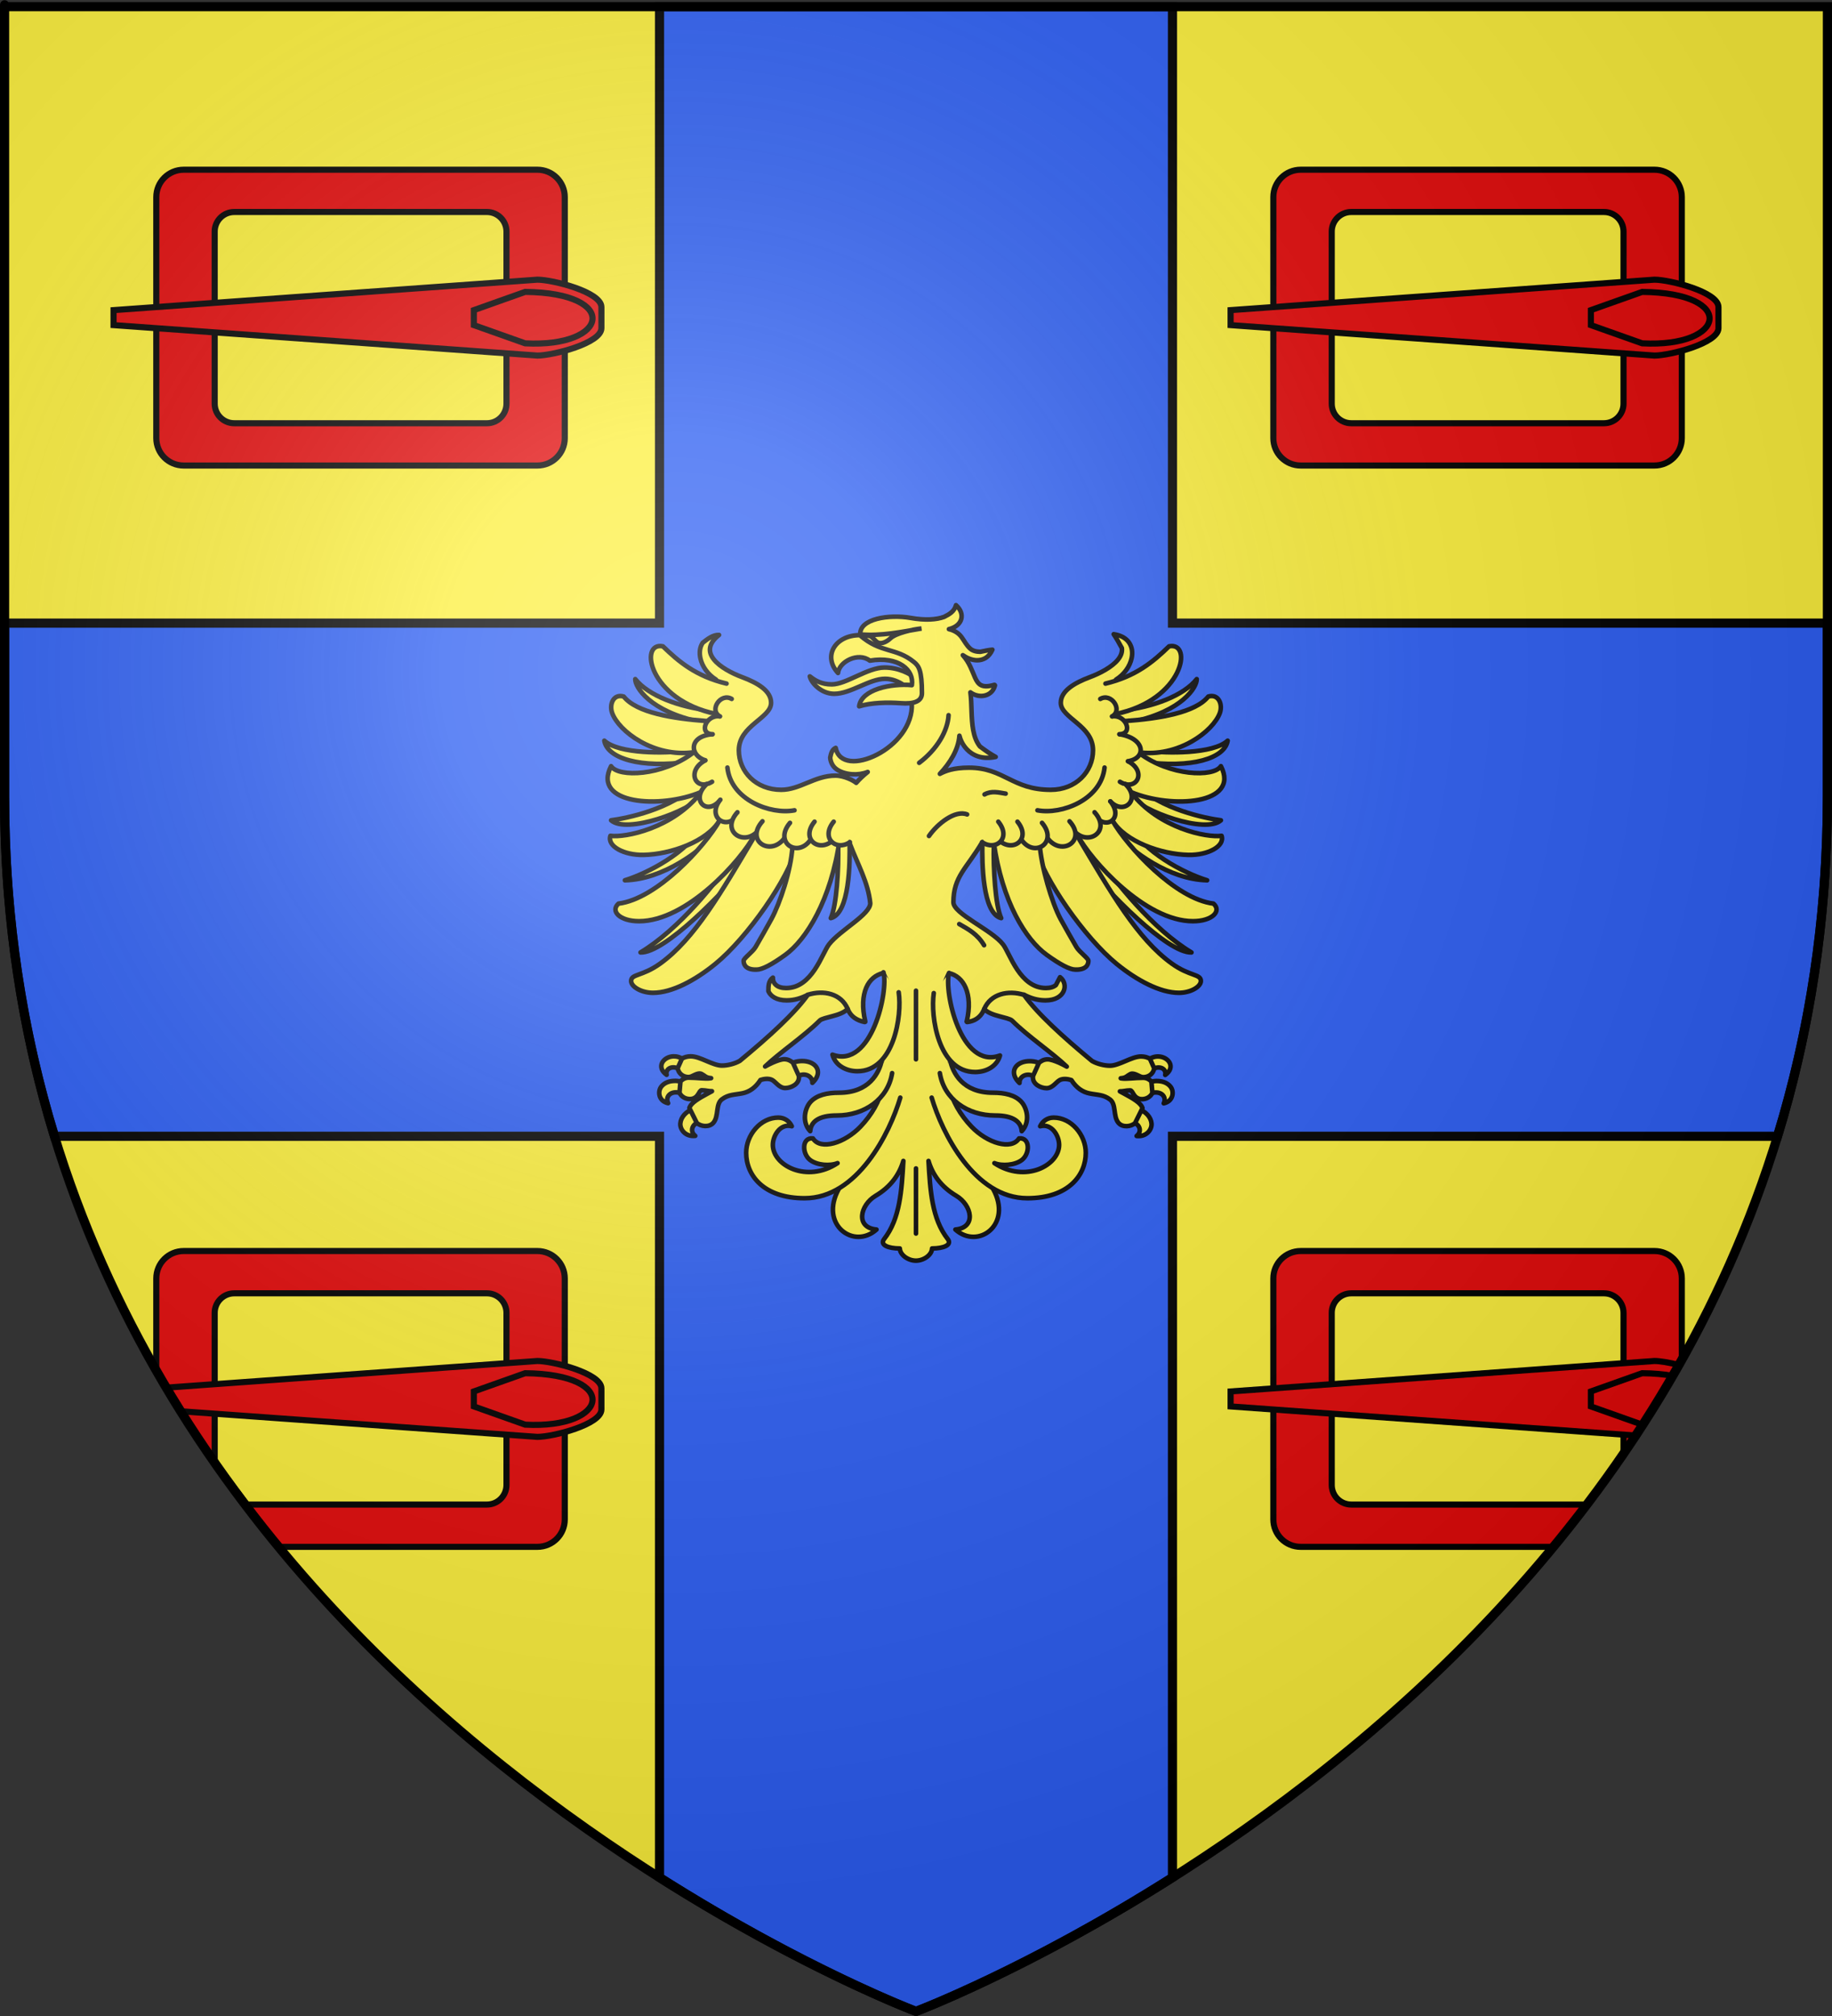 <?xml version="1.0" encoding="UTF-8" standalone="no"?>
<svg
   xmlns:dc="http://purl.org/dc/elements/1.1/"
   xmlns:cc="http://creativecommons.org/ns#"
   xmlns:rdf="http://www.w3.org/1999/02/22-rdf-syntax-ns#"
   xmlns:svg="http://www.w3.org/2000/svg"
   xmlns="http://www.w3.org/2000/svg"
   xmlns:xlink="http://www.w3.org/1999/xlink"
   xmlns:sodipodi="http://sodipodi.sourceforge.net/DTD/sodipodi-0.dtd"
   xmlns:inkscape="http://www.inkscape.org/namespaces/inkscape"
   height="660"
   width="600"
   version="1.0"
   id="svg2"
   sodipodi:version="0.32"
   inkscape:version="0.46"
   sodipodi:docname="blason_ville_fr_La_Chapelle-sur-Aveyron_(Loiret).svg"
   sodipodi:docbase="D:\Mes documents\Renaud-Notre Lapin"
   inkscape:export-filename="/Users/olivier/Desktop/Blason Rouge/Blason_Vide_3D.png"
   inkscape:export-xdpi="144"
   inkscape:export-ydpi="144"
   inkscape:output_extension="org.inkscape.output.svg.inkscape">
  <rect width="100%" height="100%" fill="#333333" stroke="none"/>
  <sodipodi:namedview
     inkscape:window-height="975"
     inkscape:window-width="1280"
     inkscape:pageshadow="2"
     inkscape:pageopacity="0.0"
     guidetolerance="10.0"
     gridtolerance="10.0"
     objecttolerance="10.0"
     borderopacity="1.0"
     bordercolor="#666666"
     pagecolor="#ffffff"
     id="base"
     showgrid="false"
     height="660px"
     inkscape:zoom="1.1590904"
     inkscape:cx="300.00013"
     inkscape:cy="330.00014"
     inkscape:window-x="-4"
     inkscape:window-y="-4"
     inkscape:current-layer="layer3" />
  <desc
     id="desc4">Flag of Canton of Valais (Wallis)</desc>
  <defs
     id="defs6">
    <linearGradient
       id="linearGradient2893">
      <stop
         style="stop-color:white;stop-opacity:0.314;"
         offset="0"
         id="stop2895" />
      <stop
         id="stop2897"
         offset="0.19"
         style="stop-color:white;stop-opacity:0.251;" />
      <stop
         style="stop-color:#6b6b6b;stop-opacity:0.125;"
         offset="0.6"
         id="stop2901" />
      <stop
         style="stop-color:black;stop-opacity:0.125;"
         offset="1"
         id="stop2899" />
    </linearGradient>
    <radialGradient
       inkscape:collect="always"
       xlink:href="#linearGradient2893"
       id="radialGradient3163"
       gradientUnits="userSpaceOnUse"
       gradientTransform="matrix(1.353,0,0,1.349,-77.629,-85.747)"
       cx="221.445"
       cy="226.331"
       fx="221.445"
       fy="226.331"
       r="300" />
  </defs>
  <g
     inkscape:groupmode="layer"
     id="layer3"
     inkscape:label="Fond écu"
     style="display:inline">
    <path
       id="path5014"
       style="fill:#fcef3c;fill-opacity:1;fill-rule:evenodd;stroke:none;stroke-width:1px;stroke-linecap:butt;stroke-linejoin:miter;stroke-opacity:1"
       d="M 300,658.5 C 300,658.5 598.5,546.18 598.5,260.728 C 598.5,-24.723 598.5,2.176 598.5,2.176 L 1.5,2.176 L 1.5,260.728 C 1.5,546.18 300,658.5 300,658.5 z"
       sodipodi:nodetypes="cccccc" />
    <path
       style="opacity:1;fill:#2b5df2;fill-opacity:1;stroke:#000000;stroke-width:3;stroke-miterlimit:4;stroke-dasharray:none;stroke-opacity:1"
       d="M 216,2.188 L 216,204 L 1.5,204 L 1.5,260.719 C 1.5,301.237 7.523,338.284 17.844,372 L 216,372 L 216,614.656 C 263.483,644.734 300,658.5 300,658.5 C 300,658.5 336.517,644.734 384,614.656 L 384,372 L 582.156,372 C 592.477,338.284 598.5,301.237 598.5,260.719 C 598.5,198.094 598.5,240.139 598.5,204 L 384,204 L 384,2.188 L 216,2.188 z"
       id="rect5849" />
  </g>
  <g
     inkscape:groupmode="layer"
     id="layer4"
     inkscape:label="Meubles"
     style="display:inline">
    <g
       style="display:inline"
       id="g9756"
       transform="translate(-680,0)">
      <path
         id="rect9749"
         d="M 740.156,55.562 C 735.192,55.562 731.188,59.567 731.188,64.531 L 731.188,143.438 C 731.188,148.401 735.192,152.406 740.156,152.406 L 856,152.406 C 860.964,152.406 864.969,148.401 864.969,143.438 L 864.969,64.531 C 864.969,59.567 860.964,55.562 856,55.562 L 740.156,55.562 z M 756.719,69.406 L 839.469,69.406 C 843.014,69.406 845.875,72.267 845.875,75.812 L 845.875,132.156 C 845.875,135.702 843.014,138.562 839.469,138.562 L 756.719,138.562 C 753.173,138.562 750.312,135.702 750.312,132.156 L 750.312,75.812 C 750.312,72.267 753.173,69.406 756.719,69.406 z"
         style="opacity:1;fill:#e20909;fill-opacity:1;stroke:#000000;stroke-width:2;stroke-miterlimit:4;stroke-dasharray:none;stroke-opacity:1" />
      <path
         sodipodi:nodetypes="ccccccc"
         style="opacity:1;fill:#e20909;fill-opacity:1;stroke:#000000;stroke-width:2;stroke-miterlimit:4;stroke-dasharray:none;stroke-opacity:1"
         d="M 717.188,101.531 L 717.188,106.437 L 856,116.406 C 860.964,116.406 876.969,112.401 876.969,107.438 L 876.969,100.531 C 876.969,95.567 860.964,91.562 856,91.562 L 717.188,101.531 z"
         id="path9752" />
      <path
         id="path9754"
         d="M 835.188,101.531 L 835.188,106.437 L 852,112.406 C 879.516,113.864 883.257,95.87 852,95.562 L 835.188,101.531 z"
         style="opacity:1;fill:#e20909;fill-opacity:1;stroke:#000000;stroke-width:2;stroke-miterlimit:4;stroke-dasharray:none;stroke-opacity:1"
         sodipodi:nodetypes="ccccc" />
    </g>
    <use
       x="0"
       y="0"
       xlink:href="#g9756"
       id="use9765"
       transform="translate(365.844,0)"
       width="600"
       height="660" />
    <g
       transform="translate(-314.156,354)"
       id="g9767"
       style="display:inline">
      <path
         style="opacity:1;fill:#e20909;fill-opacity:1;stroke:#000000;stroke-width:2;stroke-miterlimit:4;stroke-dasharray:none;stroke-opacity:1.0"
         d="M 740.156,55.562 C 735.192,55.562 731.188,59.567 731.188,64.531 L 731.188,143.438 C 731.188,148.401 735.192,152.406 740.156,152.406 L 823.105,152.406 C 839.566,131.894 854.341,111.382 864.969,90.869 L 864.969,64.531 C 864.969,59.567 860.964,55.562 856,55.562 L 740.156,55.562 z M 756.719,69.406 L 839.469,69.406 C 843.014,69.406 845.875,72.267 845.875,75.812 L 845.875,122.655 L 833.829,138.562 L 756.719,138.562 C 753.173,138.562 750.312,135.702 750.312,132.156 L 750.312,75.812 C 750.312,72.267 753.173,69.406 756.719,69.406 z"
         id="path9769"
         sodipodi:nodetypes="cccccccccccccccccc" />
      <path
         id="path9771"
         d="M 717.188,101.531 L 717.188,106.437 L 850.354,116.001 L 864.131,92.909 C 860.84,92.055 857.741,91.562 856,91.562 L 717.188,101.531 z"
         style="opacity:1;fill:#e20909;fill-opacity:1;stroke:#000000;stroke-width:2;stroke-miterlimit:4;stroke-dasharray:none;stroke-opacity:1"
         sodipodi:nodetypes="cccccc" />
      <path
         sodipodi:nodetypes="cccscc"
         style="opacity:1;fill:#e20909;fill-opacity:1;stroke:#000000;stroke-width:2;stroke-miterlimit:4;stroke-dasharray:none;stroke-opacity:1"
         d="M 835.188,101.531 L 835.188,106.437 L 852,112.406 L 861.955,96.408 C 859.151,95.905 855.84,95.6 852,95.562 L 835.188,101.531 z"
         id="path9773" />
    </g>
    <g
       transform="translate(-680,354)"
       id="g9775"
       style="display:inline">
      <path
         style="opacity:1;fill:#e20909;fill-opacity:1;stroke:#000000;stroke-width:2;stroke-miterlimit:4;stroke-dasharray:none;stroke-opacity:1.0"
         d="M 740.156,55.562 C 735.192,55.562 731.188,59.567 731.188,64.531 L 731.188,94.755 C 742.114,115.301 757.397,133.425 771.139,152.406 L 856,152.406 C 860.964,152.406 864.969,148.401 864.969,143.438 L 864.969,64.531 C 864.969,59.567 860.964,55.562 856,55.562 L 740.156,55.562 z M 756.719,69.406 L 839.469,69.406 C 843.014,69.406 845.875,72.267 845.875,75.812 L 845.875,132.156 C 845.875,135.702 843.014,138.562 839.469,138.562 L 760.071,138.562 L 750.312,124.543 L 750.312,75.812 C 750.312,72.267 753.173,69.406 756.719,69.406 z"
         id="path9777"
         sodipodi:nodetypes="cccccccccccccccccc" />
      <path
         id="path9779"
         d="M 739.171,108.016 L 856,116.406 C 860.964,116.406 876.969,112.401 876.969,107.438 L 876.969,100.531 C 876.969,95.567 860.964,91.562 856,91.562 L 734.405,100.295 L 739.171,108.016 z"
         style="opacity:1;fill:#e20909;fill-opacity:1;stroke:#000000;stroke-width:2;stroke-miterlimit:4;stroke-dasharray:none;stroke-opacity:1"
         sodipodi:nodetypes="ccccccc" />
      <path
         sodipodi:nodetypes="ccccc"
         style="opacity:1;fill:#e20909;fill-opacity:1;stroke:#000000;stroke-width:2;stroke-miterlimit:4;stroke-dasharray:none;stroke-opacity:1"
         d="M 835.188,101.531 L 835.188,106.437 L 852,112.406 C 879.516,113.864 883.257,95.87 852,95.562 L 835.188,101.531 z"
         id="path9781" />
    </g>
    <g
       style="display:inline"
       id="g9863">
      <path
         sodipodi:nodetypes="cssccssc"
         id="path2333"
         d="M 265.226,221.424 C 266.938,222.773 268.959,224.057 272.431,224.057 C 277.116,224.057 284.122,218.535 289.696,218.535 C 294.325,218.535 297.957,220.516 300.348,222.269 L 299.613,227.46 C 298.15,225.919 294.577,222.227 289.874,222.227 C 284.708,222.227 278.633,227.139 273.216,227.139 C 268.87,227.139 265.64,223.463 265.226,221.424 z"
         style="fill:#fcef3c;fill-opacity:1;fill-rule:nonzero;stroke:#000000;stroke-width:1.5;stroke-linecap:round;stroke-linejoin:round;stroke-miterlimit:4;stroke-dasharray:none;stroke-dashoffset:0;stroke-opacity:1" />
      <path
         id="path5083"
         d="M 313.099,198.12 C 312.559,200.171 310.959,201.085 309.179,201.972 C 306.739,202.855 303.116,203.159 298.219,202.296 C 294.714,201.679 290.485,201.748 287.179,202.62 C 285.527,203.057 284.129,203.695 283.139,204.564 C 282.196,205.394 281.666,206.448 281.739,207.696 C 283.972,213.432 310.328,215.109 298.619,230.16 C 299.057,237.557 293.365,243.888 287.259,247.044 C 284.192,248.63 281.032,249.42 278.539,249.132 C 276.047,248.845 274.23,247.518 273.699,244.848 C 272.448,245.389 272.163,246.749 271.899,248.016 C 271.981,249.253 272.528,250.51 273.419,251.364 C 274.687,252.579 276.852,253.347 279.179,253.488 C 280.843,253.59 282.595,253.358 284.179,252.732 C 282.745,253.884 281.48,255.061 280.419,256.296 C 280.006,255.939 279.08,255.353 277.859,254.856 C 276.622,254.353 275.112,253.92 273.619,253.92 C 270.195,253.92 267.282,255.104 264.459,256.26 C 261.637,257.417 258.908,258.564 255.859,258.564 C 247.647,258.564 241.979,252.658 241.979,245.64 C 241.979,241.559 244.588,238.97 247.219,236.748 C 248.535,235.638 249.855,234.601 250.859,233.544 C 251.864,232.488 252.539,231.382 252.539,230.088 C 252.539,228.112 251.432,226.483 249.699,225.12 C 247.967,223.758 245.625,222.645 243.099,221.7 C 239.619,220.398 235.812,218.377 233.859,215.976 C 232.883,214.776 232.357,213.51 232.539,212.16 C 232.722,210.811 233.61,209.363 235.499,207.876 C 233.527,207.768 231.725,209.194 230.139,210.432 C 229.179,211.874 228.995,213.652 229.379,215.472 C 229.939,218.119 231.777,220.791 234.499,222.492 L 221.242,255.233 L 246.576,280.416 L 278.459,276.528 C 280.857,282.879 284.335,288.868 285.019,295.716 C 285.019,296.606 284.429,297.602 283.459,298.668 C 282.49,299.735 281.159,300.858 279.699,302.016 C 276.779,304.332 273.36,306.775 271.499,309.18 C 270.915,309.936 270.297,311.189 269.539,312.672 C 268.782,314.155 267.904,315.856 266.819,317.46 C 264.649,320.668 261.718,323.472 257.459,323.472 C 256.018,323.472 254.909,323.11 254.179,322.5 C 253.45,321.891 253.076,321.027 253.139,320.052 C 251.681,321.064 251.647,322.816 251.659,324.516 C 252.386,326.14 254.317,327.504 257.619,327.504 C 260.295,327.504 262.604,326.718 264.579,325.668 L 277.619,330.305 C 278.574,332.795 280.635,334.072 283.179,334.596 C 283.193,334.598 283.206,334.598 283.219,334.596 C 283.233,334.598 283.246,334.598 283.259,334.596 C 283.289,334.59 283.316,334.578 283.339,334.56 C 283.355,334.55 283.368,334.538 283.379,334.524 C 283.381,334.512 283.381,334.5 283.379,334.488 C 283.381,334.476 283.381,334.464 283.379,334.452 C 283.381,334.44 283.381,334.428 283.379,334.416 C 283.381,334.404 283.381,334.392 283.379,334.38 C 282.301,329.767 282.553,326.059 283.699,323.364 C 284.81,320.753 286.788,319.148 289.179,318.576 C 294.467,326.94 288.918,337.659 288.786,347.2 L 287.259,360.66 L 274.699,389.244 C 268.24,400.97 279.641,409.205 287.059,402.528 C 280.029,401.888 281.69,394.505 286.779,391.476 C 291.816,388.479 294.541,384.494 295.859,380.064 C 295.303,389.827 294.757,398.977 289.579,405.624 C 288.028,407.617 290.996,408.72 294.699,408.72 C 294.773,410.827 297.407,412.716 299.979,412.716 C 302.551,412.716 305.186,410.827 305.259,408.72 C 308.963,408.72 311.931,407.617 310.379,405.624 C 305.202,398.977 304.656,389.827 304.099,380.064 C 305.418,384.494 308.143,388.479 313.179,391.476 C 318.268,394.505 319.93,401.888 312.899,402.528 C 320.318,409.205 331.719,400.97 325.259,389.244 L 312.23,359.961 L 311.19,347.145 C 308.07,337.859 305.807,328.454 310.819,318.576 C 313.21,319.148 315.148,320.753 316.259,323.364 C 317.406,326.059 317.697,329.767 316.619,334.38 C 316.604,334.39 316.591,334.403 316.579,334.416 C 316.586,334.443 316.6,334.468 316.619,334.488 C 316.618,334.5 316.618,334.512 316.619,334.524 C 316.631,334.538 316.644,334.55 316.659,334.56 C 316.671,334.574 316.684,334.586 316.699,334.596 C 316.713,334.598 316.726,334.598 316.739,334.596 C 316.753,334.598 316.766,334.598 316.779,334.596 C 316.793,334.598 316.806,334.598 316.819,334.596 C 319.169,334.301 320.651,333.207 321.619,331.752 C 321.91,331.316 322.126,330.836 322.339,330.348 L 335.339,325.632 C 337.331,326.703 339.669,327.504 342.379,327.504 C 345.682,327.504 347.613,326.14 348.339,324.516 C 349.066,322.893 348.617,321.007 347.179,319.908 C 346.74,320.724 346.275,321.65 345.819,322.5 C 345.09,323.11 343.981,323.472 342.539,323.472 C 338.281,323.472 335.349,320.668 333.179,317.46 C 332.094,315.856 331.217,314.155 330.459,312.672 C 329.702,311.189 329.084,309.936 328.499,309.18 C 326.627,306.76 322.541,304.262 318.939,301.872 C 317.139,300.678 315.443,299.511 314.219,298.416 C 312.996,297.321 312.259,296.299 312.259,295.428 C 312.259,286.901 316.577,284.387 321.68,275.732 L 359.503,280.128 L 377.033,251.441 L 365.499,222.492 C 368.22,220.791 370.06,218.118 370.619,215.472 C 371.004,213.652 370.78,211.874 369.819,210.432 C 368.877,209.018 367.192,207.979 364.739,207.624 C 365.445,208.639 366.663,210.72 367.419,212.16 C 367.602,213.51 367.115,214.776 366.139,215.976 C 364.187,218.377 360.38,220.398 356.899,221.7 C 354.373,222.645 352.032,223.758 350.299,225.12 C 348.567,226.483 347.419,228.112 347.419,230.088 C 347.419,231.382 348.135,232.488 349.139,233.544 C 350.144,234.601 351.464,235.638 352.779,236.748 C 355.41,238.97 357.979,241.559 357.979,245.64 C 357.979,252.658 352.352,258.564 344.139,258.564 C 337.783,258.564 334.005,256.767 330.339,254.964 C 326.674,253.162 323.12,251.328 317.339,251.328 C 312.22,251.328 309.514,252.435 307.819,253.344 C 311.076,249.901 313.906,245.442 314.219,240.852 C 314.519,242.015 315.159,243.746 316.699,245.352 C 318.547,247.279 321.539,248.74 326.099,247.8 C 324.554,246.992 322.538,245.574 320.939,244.38 C 319.783,242.923 319.114,241.072 318.739,239.052 C 318.009,235.117 318.328,230.521 317.819,226.668 C 318.994,227.539 320.605,228.019 322.139,227.784 C 323.811,227.528 325.339,226.457 325.859,224.4 C 325.861,224.388 325.861,224.376 325.859,224.364 C 325.848,224.351 325.835,224.339 325.819,224.328 C 325.821,224.316 325.821,224.304 325.819,224.292 C 325.808,224.279 325.795,224.267 325.779,224.256 C 325.768,224.243 325.755,224.231 325.739,224.22 C 325.726,224.219 325.713,224.219 325.699,224.22 C 325.686,224.219 325.673,224.219 325.659,224.22 C 325.646,224.219 325.633,224.219 325.619,224.22 C 325.606,224.219 325.593,224.219 325.579,224.22 C 323.57,224.824 322.264,224.78 321.339,224.328 C 320.415,223.877 319.853,222.983 319.339,221.844 C 318.401,219.762 317.533,216.902 315.339,214.5 C 316.575,215.379 318.213,216.125 319.939,216.156 C 321.958,216.193 323.913,215.233 325.019,212.7 C 323.856,212.779 322.335,213.131 321.059,213.384 C 319.733,213.389 318.512,213.036 317.739,212.34 C 316.504,211.228 315.861,209.854 314.939,208.596 C 314.089,207.436 312.85,206.468 310.779,205.968 C 315.272,204.904 316.268,200.93 313.099,198.12 z"
         style="fill:#fcef3c;fill-opacity:1;fill-rule:nonzero;stroke:#000000;stroke-width:1.5;stroke-linecap:round;stroke-linejoin:round;stroke-miterlimit:4;stroke-dasharray:none;stroke-dashoffset:0;stroke-opacity:1"
         sodipodi:nodetypes="ccsssccssccssccssssssssssssccscccccsssssssccscccssssssscscccccscscscscscccccscsssssssssccssccsssssssccccssccssssssssssccsccscsssssssssscsscsccsscc" />
      <path
         id="path2957"
         d="M 299.994,403.839 L 299.994,382.522"
         style="fill:#fcef3c;fill-opacity:1;fill-rule:nonzero;stroke:#000000;stroke-width:1.5;stroke-linecap:round;stroke-linejoin:round;stroke-miterlimit:4;stroke-dasharray:none;stroke-dashoffset:0;stroke-opacity:1" />
      <path
         id="path3021"
         d="M 299.994,324.336 L 299.994,346.8"
         style="fill:#fcef3c;fill-opacity:1;fill-rule:nonzero;stroke:#000000;stroke-width:1.5;stroke-linecap:round;stroke-linejoin:round;stroke-miterlimit:4;stroke-dasharray:none;stroke-dashoffset:0;stroke-opacity:1" />
      <g
         style="fill:#fcef3c;stroke-width:2.344;stroke-miterlimit:4;stroke-dasharray:none"
         transform="matrix(0.64,0,0,0.64,107.999,85.565)"
         id="g5340">
        <path
           style="fill:#fcef3c;fill-opacity:1;fill-rule:nonzero;stroke:#000000;stroke-width:2.344;stroke-linecap:round;stroke-linejoin:round;stroke-miterlimit:4;stroke-dasharray:none;stroke-dashoffset:0;stroke-opacity:1"
           d="M 260.151,298.605 C 260.507,310.305 259.415,329.542 256.401,335.955 C 266.003,333.581 266.278,307.609 266.026,297.03"
           id="path2997"
           sodipodi:nodetypes="ccc" />
        <path
           style="fill:#fcef3c;fill-opacity:1;fill-rule:nonzero;stroke:#000000;stroke-width:2.344;stroke-linecap:round;stroke-linejoin:round;stroke-miterlimit:4;stroke-dasharray:none;stroke-dashoffset:0;stroke-opacity:1"
           d="M 187.214,267.659 C 174.954,280.267 151.615,284.947 143.963,285.918 C 151.848,292.966 183.939,281.546 190.892,273.076"
           id="path2965"
           sodipodi:nodetypes="ccc" />
        <path
           style="fill:#fcef3c;fill-opacity:1;fill-rule:nonzero;stroke:#000000;stroke-width:2.344;stroke-linecap:round;stroke-linejoin:round;stroke-miterlimit:4;stroke-dasharray:none;stroke-dashoffset:0;stroke-opacity:1"
           d="M 191.276,287.805 C 183.452,302.241 162.918,312.938 151.026,316.605 C 170.726,316.14 189.537,301.7 198.401,292.305"
           id="path2987"
           sodipodi:nodetypes="ccc" />
        <path
           style="fill:#fcef3c;fill-opacity:1;fill-rule:nonzero;stroke:#000000;stroke-width:2.344;stroke-linecap:round;stroke-linejoin:round;stroke-miterlimit:4;stroke-dasharray:none;stroke-dashoffset:0;stroke-opacity:1"
           d="M 207.026,304.005 C 198.441,317.12 178.729,341.724 159.026,353.505 C 171.143,353.966 201.284,323.558 216.526,304.455"
           id="path2991"
           sodipodi:nodetypes="ccc" />
        <path
           style="fill:#fcef3c;fill-opacity:1;fill-rule:nonzero;stroke:#000000;stroke-width:2.344;stroke-linecap:round;stroke-linejoin:round;stroke-miterlimit:4;stroke-dasharray:none;stroke-dashoffset:0;stroke-opacity:1"
           d="M 182.198,250.303 C 172.097,251.773 147.908,252.073 140.507,245.186 C 141.961,254.113 158.656,259.592 184.427,255.921"
           id="path2375"
           sodipodi:nodetypes="ccc" />
        <path
           style="fill:#fcef3c;fill-opacity:1;fill-rule:nonzero;stroke:#000000;stroke-width:2.344;stroke-linecap:round;stroke-linejoin:round;stroke-miterlimit:4;stroke-dasharray:none;stroke-dashoffset:0;stroke-opacity:1"
           d="M 194.794,229.836 C 178.694,228.006 163.022,222.144 156.336,213.684 C 156.213,217.776 163.692,230.116 189.332,235.555"
           id="path2373"
           sodipodi:nodetypes="ccc" />
        <path
           style="fill:#fcef3c;fill-opacity:1;fill-rule:nonzero;stroke:#000000;stroke-width:2.344;stroke-linecap:round;stroke-linejoin:round;stroke-miterlimit:4;stroke-dasharray:none;stroke-dashoffset:0;stroke-opacity:1"
           d="M 203.043,215.992 C 187.346,212.206 178.63,204.81 170.493,196.93 C 158.134,194.337 163.029,224.359 197.804,231.542"
           id="path2367"
           sodipodi:nodetypes="ccc" />
        <path
           sodipodi:nodetypes="ccscc"
           id="path2371"
           d="M 193.01,235.154 C 175.528,233.89 156.992,230.87 150.428,222.613 C 145.16,221.055 142.939,226.61 144.5,230.976 C 147.857,240.364 165.785,253.96 186.322,251.105 L 186.322,251.105"
           style="fill:#fcef3c;fill-opacity:1;fill-rule:nonzero;stroke:#000000;stroke-width:2.344;stroke-linecap:round;stroke-linejoin:round;stroke-miterlimit:4;stroke-dasharray:none;stroke-dashoffset:0;stroke-opacity:1" />
        <path
           style="fill:#fcef3c;fill-opacity:1;fill-rule:nonzero;stroke:#000000;stroke-width:2.344;stroke-linecap:round;stroke-linejoin:round;stroke-miterlimit:4;stroke-dasharray:none;stroke-dashoffset:0;stroke-opacity:1"
           d="M 185.765,251.507 C 170.068,263.305 147.727,264.064 143.963,258.228 C 133.972,277.711 169.07,280.273 190.001,271.471"
           id="path2961"
           sodipodi:nodetypes="ccc" />
        <path
           style="fill:#fcef3c;fill-opacity:1;fill-rule:nonzero;stroke:#000000;stroke-width:2.344;stroke-linecap:round;stroke-linejoin:round;stroke-miterlimit:4;stroke-dasharray:none;stroke-dashoffset:0;stroke-opacity:1"
           d="M 190.001,271.571 C 175.672,290.123 151.007,294.918 143.628,293.844 C 141.833,299.201 150.601,303.811 160.565,303.616 C 174.526,303.342 193.022,296.782 199.476,286.018"
           id="path2967"
           sodipodi:nodetypes="ccsc" />
        <path
           style="fill:#fcef3c;fill-opacity:1;fill-rule:nonzero;stroke:#000000;stroke-width:2.344;stroke-linecap:round;stroke-linejoin:round;stroke-miterlimit:4;stroke-dasharray:none;stroke-dashoffset:0;stroke-opacity:1"
           d="M 199.526,286.005 C 191.898,299.453 167.25,326.182 147.776,328.53 C 143.443,332.341 148.377,337.53 158.276,337.53 C 182.732,337.53 210.542,306.5 217.526,293.205"
           id="path2989"
           sodipodi:nodetypes="ccsc" />
        <path
           style="fill:#fcef3c;fill-opacity:1;fill-rule:nonzero;stroke:#000000;stroke-width:2.344;stroke-linecap:round;stroke-linejoin:round;stroke-miterlimit:4;stroke-dasharray:none;stroke-dashoffset:0;stroke-opacity:1"
           d="M 217.776,293.43 C 200.036,323.315 186.639,346.568 169.101,359.197 C 159.938,365.795 154.217,364.448 154.217,368.116 C 154.217,371.099 159.564,374.164 165.422,374.164 C 175.062,374.164 186.978,367.803 197.336,359.364 C 213.621,346.095 234.941,315.57 238.776,299.73"
           id="path2993"
           sodipodi:nodetypes="cssssc" />
        <path
           style="fill:#fcef3c;fill-opacity:1;fill-rule:nonzero;stroke:#000000;stroke-width:2.344;stroke-linecap:round;stroke-linejoin:round;stroke-miterlimit:4;stroke-dasharray:none;stroke-dashoffset:0;stroke-opacity:1"
           d="M 236.776,299.505 C 235.963,311.801 230.402,328.268 226.026,336.405 C 223.971,340.224 219.775,347.498 217.938,350.687 C 216.434,353.298 211.776,356.515 211.776,357.78 C 211.776,360.178 213.424,362.49 218.526,362.28 C 221.32,362.28 226.268,359.674 233.059,354.78 C 243.737,347.086 256.551,326.823 260.935,295.75"
           id="path2995"
           sodipodi:nodetypes="cssscsc" />
      </g>
      <path
         sodipodi:nodetypes="cccccccccccccccccccccccccccc"
         id="path2951"
         d="M 221.856,221.808 C 225.417,225.774 231.801,228.099 236.782,229.823 C 238.33,230.246 237.601,228.819 237.601,228.819 C 232.26,227.78 226.172,224.558 221.856,221.808 z M 210.736,236.316 C 215.81,241.2 223.359,241.769 230.12,242.073 C 230.12,242.073 230.576,240.96 230.576,240.96 C 223.45,241.555 216.604,239.797 210.736,236.316 z M 228.303,253.177 C 222.76,256.642 214.512,258.415 208.056,257.556 C 214.122,259.788 223.117,257.415 228.543,254.221 C 228.543,254.221 228.303,253.177 228.303,253.177 z M 234.243,263.297 C 229.615,268.436 222.379,273.302 214.256,274.872 C 222.125,274.882 229.914,269.987 235.743,263.588 C 235.568,262.772 235.151,263.222 234.243,263.297 z M 240.416,271.524 C 235.446,280.195 228.07,286.122 220.416,291.936 C 229.511,287.679 237.721,280.488 241.496,272.064 C 241.496,272.064 240.416,271.524 240.416,271.524 z M 266.336,275.016 C 265.012,285.115 262.868,294.294 257.376,302.196 C 264.302,295.686 265.92,285.335 267.456,275.052 C 267.456,275.052 266.336,275.016 266.336,275.016 z M 251.496,275.664 C 247.933,288.913 240.012,299.04 228.696,310.512 C 246.177,296.185 250.075,285.142 252.816,275.808 C 252.816,275.808 251.496,275.664 251.496,275.664 z"
         style="fill:#fcef3c;fill-opacity:1;fill-rule:nonzero;stroke:none;stroke-width:1.5;stroke-linecap:round;stroke-linejoin:round;stroke-miterlimit:4;stroke-dasharray:none;stroke-dashoffset:0;stroke-opacity:1" />
      <g
         style="fill:#fcef3c;stroke-width:2.344;stroke-miterlimit:4;stroke-dasharray:none"
         transform="matrix(0.64,0,0,0.64,107.999,85.565)"
         id="g5366">
        <path
           sodipodi:nodetypes="cc"
           id="path2943"
           d="M 192.17,255.246 C 182.165,260.612 187.224,271.458 195.643,266.209"
           style="fill:#fcef3c;fill-opacity:1;fill-rule:nonzero;stroke:#000000;stroke-width:2.344;stroke-linecap:round;stroke-linejoin:round;stroke-miterlimit:4;stroke-dasharray:none;stroke-dashoffset:0;stroke-opacity:1" />
        <path
           style="fill:#fcef3c;fill-opacity:1;fill-rule:nonzero;stroke:#000000;stroke-width:2.344;stroke-linecap:round;stroke-linejoin:round;stroke-miterlimit:4;stroke-dasharray:none;stroke-dashoffset:0;stroke-opacity:1"
           d="M 192.932,267.333 C 184.538,275.249 192.479,283.499 199.304,276.138"
           id="path2941"
           sodipodi:nodetypes="cc" />
        <path
           sodipodi:nodetypes="cc"
           id="path2939"
           d="M 199.878,275.384 C 192.701,284.217 203.012,291.419 208.713,283.32"
           style="fill:#fcef3c;fill-opacity:1;fill-rule:nonzero;stroke:#000000;stroke-width:2.344;stroke-linecap:round;stroke-linejoin:round;stroke-miterlimit:4;stroke-dasharray:none;stroke-dashoffset:0;stroke-opacity:1" />
        <path
           style="fill:#fcef3c;fill-opacity:1;fill-rule:nonzero;stroke:#000000;stroke-width:2.344;stroke-linecap:round;stroke-linejoin:round;stroke-miterlimit:4;stroke-dasharray:none;stroke-dashoffset:0;stroke-opacity:1"
           d="M 208.62,281.805 C 199.672,291.738 212.529,299.837 219.637,290.729"
           id="path2937"
           sodipodi:nodetypes="cc" />
        <path
           style="fill:#fcef3c;fill-opacity:1;fill-rule:nonzero;stroke:#000000;stroke-width:2.344;stroke-linecap:round;stroke-linejoin:round;stroke-miterlimit:4;stroke-dasharray:none;stroke-dashoffset:0;stroke-opacity:1"
           d="M 195.875,241.888 C 183.528,242.847 184.077,252.716 192.17,255.246"
           id="path2358"
           sodipodi:nodetypes="cc" />
        <path
           sodipodi:nodetypes="cc"
           id="path2360"
           d="M 195.875,241.888 C 188.566,241.723 192.554,231.735 199.634,232.747"
           style="fill:#fcef3c;fill-opacity:1;fill-rule:nonzero;stroke:#000000;stroke-width:2.344;stroke-linecap:round;stroke-linejoin:round;stroke-miterlimit:4;stroke-dasharray:none;stroke-dashoffset:0;stroke-opacity:1" />
        <path
           style="fill:#fcef3c;fill-opacity:1;fill-rule:nonzero;stroke:#000000;stroke-width:2.344;stroke-linecap:round;stroke-linejoin:round;stroke-miterlimit:4;stroke-dasharray:none;stroke-dashoffset:0;stroke-opacity:1"
           d="M 205.685,223.829 C 199.982,220.548 193.973,229.607 199.634,232.747"
           id="path2362"
           sodipodi:nodetypes="cc" />
        <path
           sodipodi:nodetypes="cc"
           id="path2972"
           d="M 221.44,286.419 C 212.491,296.353 225.348,304.452 232.456,295.344"
           style="fill:#fcef3c;fill-opacity:1;fill-rule:nonzero;stroke:#000000;stroke-width:2.344;stroke-linecap:round;stroke-linejoin:round;stroke-miterlimit:4;stroke-dasharray:none;stroke-dashoffset:0;stroke-opacity:1" />
        <path
           style="fill:#fcef3c;fill-opacity:1;fill-rule:nonzero;stroke:#000000;stroke-width:2.344;stroke-linecap:round;stroke-linejoin:round;stroke-miterlimit:4;stroke-dasharray:none;stroke-dashoffset:0;stroke-opacity:1"
           d="M 235.514,287.222 C 227.133,297.156 239.175,305.254 245.833,296.146"
           id="path2970"
           sodipodi:nodetypes="cc" />
        <path
           sodipodi:nodetypes="cc"
           id="path2968"
           d="M 248.077,286.62 C 240.915,295.354 250,302.499 257.218,296.452"
           style="fill:#fcef3c;fill-opacity:1;fill-rule:nonzero;stroke:#000000;stroke-width:2.344;stroke-linecap:round;stroke-linejoin:round;stroke-miterlimit:4;stroke-dasharray:none;stroke-dashoffset:0;stroke-opacity:1" />
        <path
           style="fill:#fcef3c;fill-opacity:1;fill-rule:nonzero;stroke:#000000;stroke-width:2.344;stroke-linecap:round;stroke-linejoin:round;stroke-miterlimit:4;stroke-dasharray:none;stroke-dashoffset:0;stroke-opacity:1"
           d="M 257.887,286.62 C 251.02,294.993 259.087,301.906 266.125,297.135"
           id="path2966"
           sodipodi:nodetypes="cs" />
      </g>
      <g
         style="fill:#fcef3c;stroke-width:2.344;stroke-miterlimit:4;stroke-dasharray:none"
         transform="matrix(0.64,0,0,0.64,107.999,85.565)"
         id="g5088">
        <path
           style="fill:#fcef3c;fill-opacity:1;fill-rule:nonzero;stroke:#000000;stroke-width:2.344;stroke-linecap:round;stroke-linejoin:round;stroke-miterlimit:4;stroke-dasharray:none;stroke-dashoffset:0;stroke-opacity:1"
           d="M 301.625,256.523 C 310.797,249.631 316.249,240.165 316.674,232.144"
           id="path2924"
           sodipodi:nodetypes="cc" />
        <path
           style="fill:#fcef3c;fill-opacity:1;fill-rule:nonzero;stroke:#000000;stroke-width:2.344;stroke-linecap:round;stroke-linejoin:round;stroke-miterlimit:4;stroke-dasharray:none;stroke-dashoffset:0;stroke-opacity:1"
           d="M 203.489,258.931 C 205.239,275.5 225.583,283.14 237.822,280.801"
           id="path2960"
           sodipodi:nodetypes="cc" />
        <path
           sodipodi:nodetypes="cc"
           id="path3110"
           d="M 396.494,258.931 C 394.744,275.5 374.399,283.14 362.16,280.801"
           style="fill:#fcef3c;fill-opacity:1;fill-rule:nonzero;stroke:#000000;stroke-width:2.344;stroke-linecap:round;stroke-linejoin:round;stroke-miterlimit:4;stroke-dasharray:none;stroke-dashoffset:0;stroke-opacity:1" />
      </g>
      <path
         sodipodi:nodetypes="cscscscsssc"
         id="path2364"
         d="M 288.72,356.582 C 288.281,360.108 285.486,365.021 281.802,368.856 C 276.653,374.215 268.762,376.667 266.247,372.698 C 262.557,372.3 262.628,377.672 265.284,379.733 C 267.562,381.501 271.825,381.804 274.309,380.788 C 264.213,387.444 253.111,381.523 253.111,374.817 C 253.111,371.837 255.523,367.668 259.327,368.717 C 258.582,367.127 257.052,365.885 254.891,365.885 C 249.105,365.885 244.384,371.541 244.384,377.425 C 244.384,384.707 250.004,392.277 263.523,392.277 C 280.807,392.277 291.421,370.978 294.855,359.343"
         style="fill:#fcef3c;fill-opacity:1;fill-rule:nonzero;stroke:#000000;stroke-width:1.5;stroke-linecap:round;stroke-linejoin:round;stroke-miterlimit:4;stroke-dasharray:none;stroke-dashoffset:0;stroke-opacity:1" />
      <path
         style="fill:#fcef3c;fill-opacity:1;fill-rule:nonzero;stroke:#000000;stroke-width:1.5;stroke-linecap:round;stroke-linejoin:round;stroke-miterlimit:4;stroke-dasharray:none;stroke-dashoffset:0;stroke-opacity:1"
         d="M 311.268,356.582 C 311.707,360.108 314.502,365.021 318.186,368.856 C 323.334,374.215 331.226,376.667 333.74,372.698 C 337.431,372.3 337.36,377.672 334.703,379.733 C 332.426,381.501 328.163,381.804 325.679,380.788 C 335.774,387.444 346.877,381.523 346.877,374.817 C 346.877,371.837 344.464,367.668 340.661,368.717 C 341.405,367.127 342.935,365.885 345.096,365.885 C 350.882,365.885 355.604,371.541 355.604,377.425 C 355.604,384.707 349.984,392.277 336.465,392.277 C 319.181,392.277 308.567,370.978 305.132,359.343"
         id="path2953"
         sodipodi:nodetypes="cscscscsssc" />
      <path
         sodipodi:nodetypes="csscsc"
         id="path2935"
         d="M 288.786,347.2 C 287.896,351.228 284.728,357.737 274.772,357.737 C 271.025,357.737 267.453,358.455 265.364,360.851 C 263.602,362.872 262.516,367.335 265.355,370.322 C 265.555,367.292 268.056,365.186 274.059,365.186 C 283.203,365.186 290.808,359.804 292.18,351.317"
         style="fill:#fcef3c;fill-opacity:1;fill-rule:nonzero;stroke:#000000;stroke-width:1.5;stroke-linecap:round;stroke-linejoin:round;stroke-miterlimit:4;stroke-dasharray:none;stroke-dashoffset:0;stroke-opacity:1" />
      <path
         style="fill:#fcef3c;fill-opacity:1;fill-rule:nonzero;stroke:#000000;stroke-width:1.5;stroke-linecap:round;stroke-linejoin:round;stroke-miterlimit:4;stroke-dasharray:none;stroke-dashoffset:0;stroke-opacity:1"
         d="M 311.19,347.145 C 312.063,351.168 315.214,357.737 325.215,357.737 C 328.963,357.737 332.535,358.455 334.624,360.851 C 336.385,362.872 337.472,367.335 334.632,370.322 C 334.432,367.292 331.931,365.186 325.929,365.186 C 316.785,365.186 309.179,359.804 307.808,351.317"
         id="path2955"
         sodipodi:nodetypes="csscsc" />
      <path
         sodipodi:nodetypes="ccsc"
         id="path2350"
         d="M 289.338,318.314 C 291.042,324.251 285.536,350.035 272.644,345.281 C 273.618,348.869 277.184,350.7 280.792,350.7 C 292.82,350.7 295.472,332.46 294.332,324.863"
         style="fill:#fcef3c;fill-opacity:1;fill-rule:nonzero;stroke:#000000;stroke-width:1.5;stroke-linecap:round;stroke-linejoin:round;stroke-miterlimit:4;stroke-dasharray:none;stroke-dashoffset:0;stroke-opacity:1" />
      <g
         style="fill:#fcef3c;stroke-width:2.344;stroke-miterlimit:4;stroke-dasharray:none"
         transform="matrix(0.64,0,0,0.64,107.999,85.565)"
         id="g5021">
        <path
           style="fill:#fcef3c;fill-opacity:1;fill-rule:nonzero;stroke:#000000;stroke-width:2.344;stroke-linecap:round;stroke-linejoin:round;stroke-miterlimit:4;stroke-dasharray:none;stroke-dashoffset:0;stroke-opacity:1"
           d="M 326.149,282.908 C 320.032,280.48 310.936,287.715 306.641,293.944"
           id="path2952"
           sodipodi:nodetypes="cc" />
        <path
           style="fill:#fcef3c;fill-opacity:1;fill-rule:nonzero;stroke:none;stroke-width:2.344;stroke-linecap:round;stroke-linejoin:round;stroke-miterlimit:4;stroke-dasharray:none;stroke-dashoffset:0;stroke-opacity:1"
           d="M 277.406,314.861 C 277.362,314.874 277.32,314.893 277.281,314.917 C 277.203,314.957 277.138,315.015 277.094,315.086 C 277.061,315.138 277.039,315.195 277.031,315.255 C 277.03,315.333 277.005,315.456 277.039,315.529 C 278.871,319.426 280.483,321.699 282.094,324.03 C 283.704,326.36 285.399,328.697 285.531,332.973 C 285.519,333.029 285.519,333.086 285.531,333.142 C 285.581,333.242 285.67,333.322 285.781,333.367 C 285.839,333.397 285.903,333.416 285.969,333.423 C 286.031,333.434 286.094,333.434 286.156,333.423 C 286.227,333.399 286.292,333.361 286.344,333.311 C 286.366,333.294 286.387,333.275 286.406,333.255 C 286.433,333.22 286.454,333.182 286.469,333.142 C 286.502,333.09 286.523,333.033 286.531,332.973 C 286.394,328.555 285.378,325.643 283.719,323.242 C 282.06,320.841 279.883,318.915 278.102,315.128 C 278.026,314.967 277.841,314.88 277.656,314.861 C 277.594,314.854 277.531,314.85 277.469,314.861 C 277.448,314.86 277.427,314.86 277.406,314.861 z"
           id="path2954"
           sodipodi:nodetypes="cssssscssssssscssssc" />
        <path
           style="fill:#fcef3c;fill-opacity:1;fill-rule:nonzero;stroke:#000000;stroke-width:2.344;stroke-linecap:round;stroke-linejoin:round;stroke-miterlimit:4;stroke-dasharray:none;stroke-dashoffset:0;stroke-opacity:1"
           d="M 322.136,338.99 C 326.727,341.642 331.404,344.063 334.844,349.825"
           id="path2956"
           sodipodi:nodetypes="cc" />
        <path
           style="fill:#fcef3c;fill-opacity:1;fill-rule:nonzero;stroke:none;stroke-width:2.344;stroke-linecap:round;stroke-linejoin:round;stroke-miterlimit:4;stroke-dasharray:none;stroke-dashoffset:0;stroke-opacity:1"
           d="M 279.531,354.855 C 276.043,355.3 272.62,357.816 270.094,361.661 C 270.061,361.713 270.039,361.77 270.031,361.83 C 270.019,361.885 270.019,361.943 270.031,361.998 C 270.065,362.089 270.131,362.168 270.219,362.223 C 270.257,362.247 270.299,362.266 270.344,362.28 C 270.401,362.309 270.465,362.328 270.531,362.336 C 270.597,362.328 270.661,362.309 270.719,362.28 C 270.82,362.249 270.908,362.19 270.969,362.111 C 273.38,358.442 276.608,356.658 279.719,356.261 C 282.829,355.863 285.856,356.777 288.094,359.861 C 288.128,359.905 288.17,359.943 288.219,359.973 C 288.257,359.997 288.299,360.016 288.344,360.03 C 288.401,360.059 288.465,360.078 288.531,360.086 C 288.597,360.078 288.661,360.059 288.719,360.03 C 288.83,359.984 288.919,359.904 288.969,359.805 C 289.002,359.753 289.023,359.695 289.031,359.636 C 289.033,359.557 289.011,359.48 288.969,359.411 C 288.95,359.39 288.929,359.372 288.906,359.355 C 286.503,356.043 283.02,354.409 279.531,354.855 z"
           id="path2958"
           sodipodi:nodetypes="csssssssssssssssssss" />
        <path
           sodipodi:nodetypes="cc"
           id="path3112"
           d="M 335.073,272.675 C 338.677,270.7 342.281,271.68 345.885,272.274"
           style="fill:#fcef3c;fill-opacity:1;fill-rule:nonzero;stroke:#000000;stroke-width:2.344;stroke-linecap:round;stroke-linejoin:round;stroke-miterlimit:4;stroke-dasharray:none;stroke-dashoffset:0;stroke-opacity:1" />
      </g>
      <path
         style="fill:#fcef3c;fill-opacity:1;fill-rule:nonzero;stroke:#000000;stroke-width:1.5;stroke-linecap:round;stroke-linejoin:round;stroke-miterlimit:4;stroke-dasharray:none;stroke-dashoffset:0;stroke-opacity:1"
         d="M 299.335,216.737 C 300.899,218.006 301.942,219.431 301.942,226.934 C 301.942,229.662 299.267,230.531 295.006,230.209 C 290.739,229.888 285.331,230 281.384,231.242 C 282.085,225.692 291.883,223.673 298.648,224.308 C 299.433,219.346 294.269,214.726 284.879,216.282 C 281.12,213.397 274.83,216.57 274.463,220.327 C 269.329,214.807 273.563,207.935 281.598,207.935 C 288.447,213.948 293.318,211.858 299.335,216.737 z"
         id="path5310"
         sodipodi:nodetypes="ccscccccs" />
      <path
         style="fill:#fcef3c;fill-opacity:1;fill-rule:evenodd;stroke:#000000;stroke-width:1.5;stroke-linecap:butt;stroke-linejoin:miter;stroke-miterlimit:4;stroke-dasharray:none;stroke-opacity:1"
         d="M 281.739,207.696 C 288.64,208.297 295.237,206.86 301.801,205.761 C 298.932,206.04 293.402,207.288 291.638,208.967 C 290.562,209.99 288.793,210.991 287.533,210.369 C 286.597,209.908 285.932,208.677 285.098,208.306 C 284.264,207.935 283.261,208.425 281.739,207.696 L 281.739,207.696 z"
         id="path11634"
         sodipodi:nodetypes="ccssscc" />
      <path
         id="path3441"
         d="M 220.539,345.828 C 217.255,345.949 214.742,349.316 218.339,351.876 C 217.823,349.886 220.257,348.481 222.859,350.22 C 223.922,349.819 224.656,347.98 223.899,346.944 C 222.832,346.113 221.634,345.788 220.539,345.828 z M 262.139,347.376 C 261.148,347.441 260.154,347.676 259.259,348.096 C 257.545,349.56 258.255,352.32 260.539,353.064 C 262.559,350.729 266.199,351.879 266.059,354.504 C 268.648,352.042 268.173,349.713 266.499,348.456 C 265.398,347.63 263.792,347.268 262.139,347.376 z M 221.179,353.856 C 220.92,353.851 220.664,353.875 220.419,353.892 C 218.786,354.008 217.47,354.653 216.619,355.692 C 215.327,357.272 215.654,360.48 218.819,361.164 C 217.669,358.933 219.96,356.593 223.499,358.068 C 224.641,357.36 224.832,355.306 223.659,354.252 C 222.79,354.009 221.957,353.872 221.179,353.856 z M 227.219,363 C 224.675,363.788 222.964,365.764 222.819,367.824 C 222.682,369.782 224.493,372.214 227.699,371.856 C 225.486,370.142 227.067,366.998 230.339,367.284 C 231.311,365.28 229.58,362.887 227.219,363 z"
         style="fill:#fcef3c;fill-opacity:1;fill-rule:nonzero;stroke:#000000;stroke-width:1.5;stroke-linecap:round;stroke-linejoin:round;stroke-miterlimit:4;stroke-dasharray:none;stroke-dashoffset:0;stroke-opacity:1"
         sodipodi:nodetypes="cccccccccsccsscccccsccc" />
      <path
         style="fill:#fcef3c;fill-opacity:1;fill-rule:nonzero;stroke:#000000;stroke-width:1.5;stroke-linecap:round;stroke-linejoin:round;stroke-miterlimit:4;stroke-dasharray:none;stroke-dashoffset:0;stroke-opacity:1"
         d="M 264.579,325.665 C 260.352,331.663 251.837,339.432 242.299,347.305 C 240.634,348.274 238.201,348.864 236.379,348.845 C 234.923,348.831 233.157,348.098 231.379,347.345 C 229.602,346.593 227.815,345.825 226.219,345.825 C 225.152,345.825 224.124,346.105 223.339,346.585 L 221.939,349.725 C 222.268,351.493 223.739,352.605 225.499,352.605 C 226.154,352.605 226.744,352.272 227.339,351.985 C 227.935,351.699 228.534,351.445 229.179,351.445 C 229.575,351.445 229.977,351.678 230.419,351.985 C 230.862,352.293 231.307,352.663 231.899,352.805 C 232.198,352.878 232.543,352.941 232.899,352.965 C 232.768,352.99 232.626,353.007 232.499,353.025 C 231.053,353.237 228.173,352.805 225.579,352.805 C 224.422,352.805 223.473,353.336 222.859,354.065 L 222.539,357.745 C 222.682,358.024 222.841,358.302 223.059,358.545 C 223.709,359.271 224.717,359.805 225.979,359.805 C 226.718,359.805 227.273,359.577 227.699,359.285 C 228.126,358.994 228.426,358.615 228.659,358.245 C 228.893,357.876 229.075,357.536 229.259,357.285 C 229.444,357.035 229.594,356.925 229.819,356.925 C 230.549,356.925 231.139,357.025 231.779,357.125 C 232.214,357.194 232.658,357.249 233.179,357.245 C 232.694,357.507 232.22,357.768 231.739,358.025 C 230.329,358.781 228.967,359.539 227.899,360.305 C 226.832,361.072 226.04,361.872 225.779,362.745 L 228.219,367.645 C 228.866,368.211 229.869,368.608 230.899,368.645 C 231.93,368.683 232.991,368.373 233.699,367.505 C 234.578,366.429 234.74,364.871 234.939,363.425 C 235.139,361.98 235.404,360.666 236.419,359.905 C 237.506,359.092 238.505,358.732 239.579,358.505 C 240.654,358.279 241.808,358.193 243.139,357.925 C 245.419,357.467 247.448,356.091 249.059,353.565 C 250.169,353.189 251.81,352.973 252.899,353.565 C 253.467,353.874 254.037,354.51 254.699,355.085 C 255.362,355.66 256.165,356.205 257.179,356.205 C 258.187,356.205 259.304,355.861 260.179,355.265 C 261.055,354.669 261.659,353.792 261.659,352.705 C 261.659,352.537 261.632,352.374 261.619,352.205 L 259.699,347.925 C 258.94,347.231 257.973,346.765 256.859,346.765 C 255.885,346.765 254.485,347.27 253.059,347.885 C 252.138,348.283 251.379,348.713 250.579,349.145 C 255.441,344.499 263.268,339.305 268.499,334.085 C 268.763,333.822 269.345,333.591 270.099,333.365 C 270.854,333.14 271.783,332.902 272.739,332.645 C 274.557,332.157 276.465,331.523 277.619,330.305 C 275.503,325.281 269.736,324.046 264.579,325.665 z"
         id="path8860"
         sodipodi:nodetypes="ccsssccssssscssccssssssscssccsssssscsssssccsscssscc" />
      <path
         style="fill:#fcef3c;fill-opacity:1;fill-rule:nonzero;stroke:#000000;stroke-width:1.5;stroke-linecap:round;stroke-linejoin:round;stroke-miterlimit:4;stroke-dasharray:none;stroke-dashoffset:0;stroke-opacity:1"
         d="M 310.819,318.576 C 309.115,324.514 314.621,350.297 327.513,345.544 C 326.539,349.131 322.974,350.963 319.365,350.963 C 307.337,350.963 304.685,332.722 305.825,325.126"
         id="path5019"
         sodipodi:nodetypes="ccsc" />
      <g
         style="fill:#fcef3c;stroke-width:2.344;stroke-miterlimit:4;stroke-dasharray:none"
         transform="matrix(0.64,0,0,0.64,107.999,85.565)"
         id="g5312">
        <path
           sodipodi:nodetypes="ccc"
           id="path5048"
           d="M 339.849,298.605 C 339.492,310.305 340.584,329.542 343.599,335.955 C 333.997,333.581 333.722,307.609 333.974,297.03"
           style="fill:#fcef3c;fill-opacity:1;fill-rule:nonzero;stroke:#000000;stroke-width:2.344;stroke-linecap:round;stroke-linejoin:round;stroke-miterlimit:4;stroke-dasharray:none;stroke-dashoffset:0;stroke-opacity:1" />
        <path
           sodipodi:nodetypes="ccc"
           id="path5050"
           d="M 412.786,267.659 C 425.046,280.267 448.385,284.947 456.037,285.918 C 448.152,292.967 416.06,281.546 409.107,273.076"
           style="fill:#fcef3c;fill-opacity:1;fill-rule:nonzero;stroke:#000000;stroke-width:2.344;stroke-linecap:round;stroke-linejoin:round;stroke-miterlimit:4;stroke-dasharray:none;stroke-dashoffset:0;stroke-opacity:1" />
        <path
           sodipodi:nodetypes="ccc"
           id="path5052"
           d="M 408.724,287.805 C 416.548,302.241 437.082,312.938 448.974,316.605 C 429.274,316.14 410.463,301.7 401.599,292.305"
           style="fill:#fcef3c;fill-opacity:1;fill-rule:nonzero;stroke:#000000;stroke-width:2.344;stroke-linecap:round;stroke-linejoin:round;stroke-miterlimit:4;stroke-dasharray:none;stroke-dashoffset:0;stroke-opacity:1" />
        <path
           sodipodi:nodetypes="ccc"
           id="path5054"
           d="M 392.974,304.005 C 401.558,317.12 421.271,341.724 440.974,353.505 C 428.857,353.966 398.715,323.558 383.474,304.455"
           style="fill:#fcef3c;fill-opacity:1;fill-rule:nonzero;stroke:#000000;stroke-width:2.344;stroke-linecap:round;stroke-linejoin:round;stroke-miterlimit:4;stroke-dasharray:none;stroke-dashoffset:0;stroke-opacity:1" />
        <path
           sodipodi:nodetypes="ccc"
           id="path5056"
           d="M 417.802,250.303 C 427.902,251.773 452.092,252.073 459.493,245.186 C 458.038,254.113 441.343,259.592 415.573,255.921"
           style="fill:#fcef3c;fill-opacity:1;fill-rule:nonzero;stroke:#000000;stroke-width:2.344;stroke-linecap:round;stroke-linejoin:round;stroke-miterlimit:4;stroke-dasharray:none;stroke-dashoffset:0;stroke-opacity:1" />
        <path
           sodipodi:nodetypes="ccc"
           id="path5058"
           d="M 405.206,229.836 C 421.306,228.006 436.977,222.144 443.663,213.684 C 443.787,217.776 436.308,230.116 410.668,235.555"
           style="fill:#fcef3c;fill-opacity:1;fill-rule:nonzero;stroke:#000000;stroke-width:2.344;stroke-linecap:round;stroke-linejoin:round;stroke-miterlimit:4;stroke-dasharray:none;stroke-dashoffset:0;stroke-opacity:1" />
        <path
           sodipodi:nodetypes="ccc"
           id="path5060"
           d="M 396.957,215.992 C 412.654,212.206 421.369,204.81 429.507,196.93 C 441.865,194.337 436.971,224.36 402.196,231.542"
           style="fill:#fcef3c;fill-opacity:1;fill-rule:nonzero;stroke:#000000;stroke-width:2.344;stroke-linecap:round;stroke-linejoin:round;stroke-miterlimit:4;stroke-dasharray:none;stroke-dashoffset:0;stroke-opacity:1" />
        <path
           style="fill:#fcef3c;fill-opacity:1;fill-rule:nonzero;stroke:#000000;stroke-width:2.344;stroke-linecap:round;stroke-linejoin:round;stroke-miterlimit:4;stroke-dasharray:none;stroke-dashoffset:0;stroke-opacity:1"
           d="M 406.989,235.154 C 424.471,233.89 443.007,230.87 449.572,222.613 C 454.84,221.055 457.061,226.61 455.5,230.976 C 452.143,240.364 434.214,253.96 413.678,251.105 L 413.678,251.105"
           id="path5062"
           sodipodi:nodetypes="ccscc" />
        <path
           sodipodi:nodetypes="ccc"
           id="path5064"
           d="M 414.235,251.507 C 429.932,263.305 452.273,264.064 456.037,258.228 C 466.028,277.711 430.929,280.273 409.999,271.471"
           style="fill:#fcef3c;fill-opacity:1;fill-rule:nonzero;stroke:#000000;stroke-width:2.344;stroke-linecap:round;stroke-linejoin:round;stroke-miterlimit:4;stroke-dasharray:none;stroke-dashoffset:0;stroke-opacity:1" />
        <path
           sodipodi:nodetypes="ccsc"
           id="path5066"
           d="M 409.999,271.572 C 424.328,290.123 448.993,294.918 456.371,293.844 C 458.167,299.201 449.398,303.811 439.435,303.616 C 425.474,303.342 406.977,296.782 400.524,286.018"
           style="fill:#fcef3c;fill-opacity:1;fill-rule:nonzero;stroke:#000000;stroke-width:2.344;stroke-linecap:round;stroke-linejoin:round;stroke-miterlimit:4;stroke-dasharray:none;stroke-dashoffset:0;stroke-opacity:1" />
        <path
           sodipodi:nodetypes="ccsc"
           id="path5068"
           d="M 400.474,286.005 C 408.102,299.453 432.749,326.182 452.224,328.53 C 456.557,332.341 451.622,337.53 441.724,337.53 C 417.268,337.53 389.457,306.5 382.474,293.205"
           style="fill:#fcef3c;fill-opacity:1;fill-rule:nonzero;stroke:#000000;stroke-width:2.344;stroke-linecap:round;stroke-linejoin:round;stroke-miterlimit:4;stroke-dasharray:none;stroke-dashoffset:0;stroke-opacity:1" />
        <path
           sodipodi:nodetypes="cssssc"
           id="path5070"
           d="M 382.224,293.43 C 399.963,323.315 413.361,346.568 430.899,359.197 C 440.061,365.795 445.782,364.449 445.782,368.116 C 445.782,371.099 440.436,374.164 434.578,374.164 C 424.938,374.164 413.022,367.803 402.664,359.364 C 386.379,346.095 365.058,315.57 361.224,299.73"
           style="fill:#fcef3c;fill-opacity:1;fill-rule:nonzero;stroke:#000000;stroke-width:2.344;stroke-linecap:round;stroke-linejoin:round;stroke-miterlimit:4;stroke-dasharray:none;stroke-dashoffset:0;stroke-opacity:1" />
        <path
           sodipodi:nodetypes="cssscsc"
           id="path5072"
           d="M 363.224,297.505 C 364.037,309.802 369.598,328.268 373.974,336.405 C 376.028,340.224 380.225,347.498 382.061,350.687 C 383.566,353.298 388.224,356.515 388.224,357.78 C 388.224,360.179 386.575,362.49 381.474,362.28 C 378.68,362.28 373.732,359.675 366.94,354.781 C 356.262,347.086 344.109,327.902 339.724,296.83"
           style="fill:#fcef3c;fill-opacity:1;fill-rule:nonzero;stroke:#000000;stroke-width:2.344;stroke-linecap:round;stroke-linejoin:round;stroke-miterlimit:4;stroke-dasharray:none;stroke-dashoffset:0;stroke-opacity:1" />
      </g>
      <path
         style="fill:#fcef3c;fill-opacity:1;fill-rule:nonzero;stroke:none;stroke-width:1.5;stroke-linecap:round;stroke-linejoin:round;stroke-miterlimit:4;stroke-dasharray:none;stroke-dashoffset:0;stroke-opacity:1"
         d="M 377.336,221.267 C 373.775,225.234 367.391,227.277 362.41,229.001 C 361.143,229.283 361.31,228.137 361.31,228.137 C 366.65,227.098 373.02,224.018 377.336,221.267 z M 388.456,235.775 C 383.382,240.66 376.537,241.087 369.776,241.391 C 369.776,241.391 368.616,240.419 368.616,240.419 C 375.742,241.014 382.588,239.257 388.456,235.775 z M 372.296,253.199 C 377.84,256.664 384.681,257.874 391.136,257.015 C 385.07,259.247 377.483,257.437 372.056,254.243 C 372.056,254.243 372.296,253.199 372.296,253.199 z M 365.513,262.896 C 370.14,268.036 376.813,272.762 384.936,274.331 C 377.067,274.342 370.686,270.291 364.856,263.891 C 365.031,263.076 364.604,262.822 365.513,262.896 z M 358.776,270.983 C 363.746,279.654 371.122,285.581 378.776,291.395 C 369.681,287.138 361.471,279.947 357.696,271.523 C 357.696,271.523 358.776,270.983 358.776,270.983 z M 332.856,274.475 C 334.181,284.574 336.324,293.753 341.816,301.655 C 334.89,295.145 333.272,284.794 331.736,274.511 C 331.736,274.511 332.856,274.475 332.856,274.475 z M 347.696,275.123 C 351.26,288.372 359.181,298.499 370.496,309.971 C 353.015,295.644 349.117,284.601 346.376,275.267 C 346.376,275.267 347.696,275.123 347.696,275.123 z"
         id="path5029"
         sodipodi:nodetypes="cccccccccccccccccccccccccccc" />
      <path
         sodipodi:nodetypes="cccccccccsccsscccccsccc"
         style="fill:#fcef3c;fill-opacity:1;fill-rule:nonzero;stroke:#000000;stroke-width:1.5;stroke-linecap:round;stroke-linejoin:round;stroke-miterlimit:4;stroke-dasharray:none;stroke-dashoffset:0;stroke-opacity:1"
         d="M 379.419,345.871 C 382.704,345.992 385.216,349.359 381.619,351.919 C 382.135,349.929 379.702,348.524 377.099,350.263 C 376.037,349.862 375.303,348.023 376.059,346.987 C 377.126,346.156 378.325,345.831 379.419,345.871 z M 337.819,347.419 C 338.811,347.484 339.805,347.719 340.699,348.139 C 342.414,349.603 341.704,352.363 339.419,353.107 C 337.4,350.772 333.76,351.922 333.899,354.547 C 331.311,352.085 331.786,349.756 333.459,348.499 C 334.56,347.673 336.167,347.311 337.819,347.419 z M 378.779,353.899 C 379.039,353.894 379.294,353.918 379.539,353.935 C 381.173,354.051 382.489,354.696 383.339,355.735 C 384.632,357.315 384.305,360.523 381.139,361.207 C 382.29,358.976 379.999,356.636 376.459,358.111 C 375.318,357.403 375.126,355.349 376.299,354.295 C 377.169,354.052 378.002,353.915 378.779,353.899 z M 372.739,363.043 C 375.284,363.83 376.995,365.807 377.139,367.867 C 377.277,369.825 375.465,372.257 372.259,371.899 C 374.473,370.185 372.892,367.04 369.619,367.327 C 368.648,365.323 370.379,362.93 372.739,363.043 z"
         id="path5080" />
      <path
         sodipodi:nodetypes="ccsssccssssscssccssssssscssccsssssscsssssccsscssscc"
         id="path5082"
         d="M 335.379,325.708 C 339.607,331.706 348.122,339.475 357.659,347.348 C 359.325,348.316 361.758,348.907 363.579,348.888 C 365.036,348.874 366.802,348.141 368.579,347.388 C 370.357,346.636 372.144,345.868 373.739,345.868 C 374.807,345.868 375.835,346.148 376.619,346.628 L 378.019,349.768 C 377.69,351.536 376.22,352.648 374.459,352.648 C 373.805,352.648 373.215,352.315 372.619,352.028 C 372.024,351.741 371.425,351.488 370.779,351.488 C 370.384,351.488 369.982,351.721 369.539,352.028 C 369.097,352.336 368.651,352.706 368.059,352.848 C 367.76,352.92 367.416,352.984 367.059,353.008 C 367.191,353.033 367.333,353.05 367.459,353.068 C 368.906,353.28 371.786,352.848 374.379,352.848 C 375.537,352.848 376.486,353.379 377.099,354.108 L 377.419,357.788 C 377.277,358.067 377.118,358.345 376.899,358.588 C 376.25,359.314 375.241,359.848 373.979,359.848 C 373.241,359.848 372.686,359.62 372.259,359.328 C 371.833,359.037 371.533,358.658 371.299,358.288 C 371.066,357.919 370.884,357.579 370.699,357.328 C 370.515,357.078 370.364,356.968 370.139,356.968 C 369.41,356.968 368.82,357.068 368.179,357.168 C 367.745,357.237 367.301,357.292 366.779,357.288 C 367.265,357.55 367.739,357.811 368.219,358.068 C 369.63,358.824 370.992,359.581 372.059,360.348 C 373.127,361.115 373.919,361.914 374.179,362.788 L 371.739,367.688 C 371.093,368.254 370.09,368.651 369.059,368.688 C 368.029,368.726 366.968,368.416 366.259,367.548 C 365.381,366.472 365.219,364.913 365.019,363.468 C 364.82,362.023 364.555,360.709 363.539,359.948 C 362.453,359.135 361.454,358.775 360.379,358.548 C 359.305,358.322 358.151,358.236 356.819,357.968 C 354.54,357.51 352.511,356.133 350.899,353.608 C 349.79,353.232 348.149,353.016 347.059,353.608 C 346.491,353.917 345.922,354.553 345.259,355.128 C 344.597,355.703 343.794,356.248 342.779,356.248 C 341.772,356.248 340.655,355.904 339.779,355.308 C 338.904,354.712 338.299,353.835 338.299,352.748 C 338.299,352.58 338.327,352.417 338.339,352.248 L 340.259,347.968 C 341.018,347.274 341.986,346.808 343.099,346.808 C 344.074,346.808 345.473,347.313 346.899,347.928 C 347.821,348.326 348.58,348.756 349.379,349.188 C 344.518,344.541 336.691,339.348 331.459,334.128 C 331.196,333.865 330.614,333.634 329.859,333.408 C 329.105,333.183 328.176,332.945 327.219,332.688 C 325.402,332.2 323.493,331.566 322.339,330.348 C 324.455,325.324 330.223,324.089 335.379,325.708 z"
         style="fill:#fcef3c;fill-opacity:1;fill-rule:nonzero;stroke:#000000;stroke-width:1.5;stroke-linecap:round;stroke-linejoin:round;stroke-miterlimit:4;stroke-dasharray:none;stroke-dashoffset:0;stroke-opacity:1" />
      <g
         style="fill:#fcef3c;stroke-width:2.344;stroke-miterlimit:4;stroke-dasharray:none"
         transform="matrix(0.64,0,0,0.64,107.999,85.565)"
         id="g5390">
        <path
           style="fill:#fcef3c;fill-opacity:1;fill-rule:nonzero;stroke:#000000;stroke-width:2.344;stroke-linecap:round;stroke-linejoin:round;stroke-miterlimit:4;stroke-dasharray:none;stroke-dashoffset:0;stroke-opacity:1"
           d="M 408.504,255.694 C 418.51,261.06 412.776,271.458 404.357,266.209"
           id="path5132"
           sodipodi:nodetypes="cc" />
        <path
           sodipodi:nodetypes="cc"
           id="path5134"
           d="M 407.068,267.333 C 415.462,275.249 406.283,283.599 399.458,276.238"
           style="fill:#fcef3c;fill-opacity:1;fill-rule:nonzero;stroke:#000000;stroke-width:2.344;stroke-linecap:round;stroke-linejoin:round;stroke-miterlimit:4;stroke-dasharray:none;stroke-dashoffset:0;stroke-opacity:1" />
        <path
           style="fill:#fcef3c;fill-opacity:1;fill-rule:nonzero;stroke:#000000;stroke-width:2.344;stroke-linecap:round;stroke-linejoin:round;stroke-miterlimit:4;stroke-dasharray:none;stroke-dashoffset:0;stroke-opacity:1"
           d="M 399.458,276.238 C 406.634,285.071 396.988,291.419 391.287,283.32"
           id="path5136"
           sodipodi:nodetypes="cc" />
        <path
           sodipodi:nodetypes="cc"
           id="path5138"
           d="M 391.38,281.805 C 400.328,291.738 387.471,299.837 380.363,290.729"
           style="fill:#fcef3c;fill-opacity:1;fill-rule:nonzero;stroke:#000000;stroke-width:2.344;stroke-linecap:round;stroke-linejoin:round;stroke-miterlimit:4;stroke-dasharray:none;stroke-dashoffset:0;stroke-opacity:1" />
        <path
           sodipodi:nodetypes="cc"
           id="path5140"
           d="M 404.125,241.888 C 417.342,244.031 418.119,254.13 408.504,255.694"
           style="fill:#fcef3c;fill-opacity:1;fill-rule:nonzero;stroke:#000000;stroke-width:2.344;stroke-linecap:round;stroke-linejoin:round;stroke-miterlimit:4;stroke-dasharray:none;stroke-dashoffset:0;stroke-opacity:1" />
        <path
           style="fill:#fcef3c;fill-opacity:1;fill-rule:nonzero;stroke:#000000;stroke-width:2.344;stroke-linecap:round;stroke-linejoin:round;stroke-miterlimit:4;stroke-dasharray:none;stroke-dashoffset:0;stroke-opacity:1"
           d="M 404.125,241.888 C 411.434,241.723 407.446,231.735 400.366,232.747"
           id="path5142"
           sodipodi:nodetypes="cc" />
        <path
           sodipodi:nodetypes="cc"
           id="path5144"
           d="M 394.315,223.829 C 400.018,220.548 406.027,229.607 400.366,232.747"
           style="fill:#fcef3c;fill-opacity:1;fill-rule:nonzero;stroke:#000000;stroke-width:2.344;stroke-linecap:round;stroke-linejoin:round;stroke-miterlimit:4;stroke-dasharray:none;stroke-dashoffset:0;stroke-opacity:1" />
        <path
           style="fill:#fcef3c;fill-opacity:1;fill-rule:nonzero;stroke:#000000;stroke-width:2.344;stroke-linecap:round;stroke-linejoin:round;stroke-miterlimit:4;stroke-dasharray:none;stroke-dashoffset:0;stroke-opacity:1"
           d="M 378.56,286.419 C 387.509,296.353 374.652,304.452 367.544,295.344"
           id="path5146"
           sodipodi:nodetypes="cc" />
        <path
           sodipodi:nodetypes="cc"
           id="path5148"
           d="M 364.486,287.222 C 372.867,297.156 360.825,305.254 354.167,296.146"
           style="fill:#fcef3c;fill-opacity:1;fill-rule:nonzero;stroke:#000000;stroke-width:2.344;stroke-linecap:round;stroke-linejoin:round;stroke-miterlimit:4;stroke-dasharray:none;stroke-dashoffset:0;stroke-opacity:1" />
        <path
           style="fill:#fcef3c;fill-opacity:1;fill-rule:nonzero;stroke:#000000;stroke-width:2.344;stroke-linecap:round;stroke-linejoin:round;stroke-miterlimit:4;stroke-dasharray:none;stroke-dashoffset:0;stroke-opacity:1"
           d="M 351.923,286.62 C 359.085,295.354 350,302.499 342.782,296.452"
           id="path5150"
           sodipodi:nodetypes="cc" />
        <path
           sodipodi:nodetypes="cs"
           id="path5152"
           d="M 342.113,286.62 C 348.98,294.993 340.913,301.906 333.875,297.135"
           style="fill:#fcef3c;fill-opacity:1;fill-rule:nonzero;stroke:#000000;stroke-width:2.344;stroke-linecap:round;stroke-linejoin:round;stroke-miterlimit:4;stroke-dasharray:none;stroke-dashoffset:0;stroke-opacity:1" />
      </g>
    </g>
  </g>
  <g
     inkscape:groupmode="layer"
     id="layer2"
     inkscape:label="Reflet final"
     sodipodi:insensitive="true"
     style="display:inline">
    <path
       sodipodi:nodetypes="cccccc"
       d="M 300,658.5 C 300,658.5 598.5,546.18 598.5,260.728 C 598.5,-24.723 598.5,2.176 598.5,2.176 L 1.5,2.176 L 1.5,260.728 C 1.5,546.18 300,658.5 300,658.5 z"
       style="opacity:1;fill:url(#radialGradient3163);fill-opacity:1;fill-rule:evenodd;stroke:none;stroke-width:1px;stroke-linecap:butt;stroke-linejoin:miter;stroke-opacity:1"
       id="path2875"
       inkscape:export-xdpi="144"
       inkscape:export-ydpi="144" />
  </g>
  <g
     inkscape:groupmode="layer"
     id="layer1"
     inkscape:label="Contour final"
     sodipodi:insensitive="true"
     style="display:inline">
    <path
       sodipodi:nodetypes="cccccc"
       d="M 300,658.5 C 300,658.5 1.5,546.18 1.5,260.728 C 1.5,-24.723 1.5,2.176 1.5,2.176 L 598.5,2.176 L 598.5,260.728 C 598.5,546.18 300,658.5 300,658.5 z"
       style="opacity:1;fill:none;fill-opacity:1;fill-rule:evenodd;stroke:#000000;stroke-width:3;stroke-linecap:butt;stroke-linejoin:miter;stroke-miterlimit:4;stroke-dasharray:none;stroke-opacity:1"
       id="path1411"
       inkscape:export-xdpi="144"
       inkscape:export-ydpi="144" />
  </g>
</svg>
